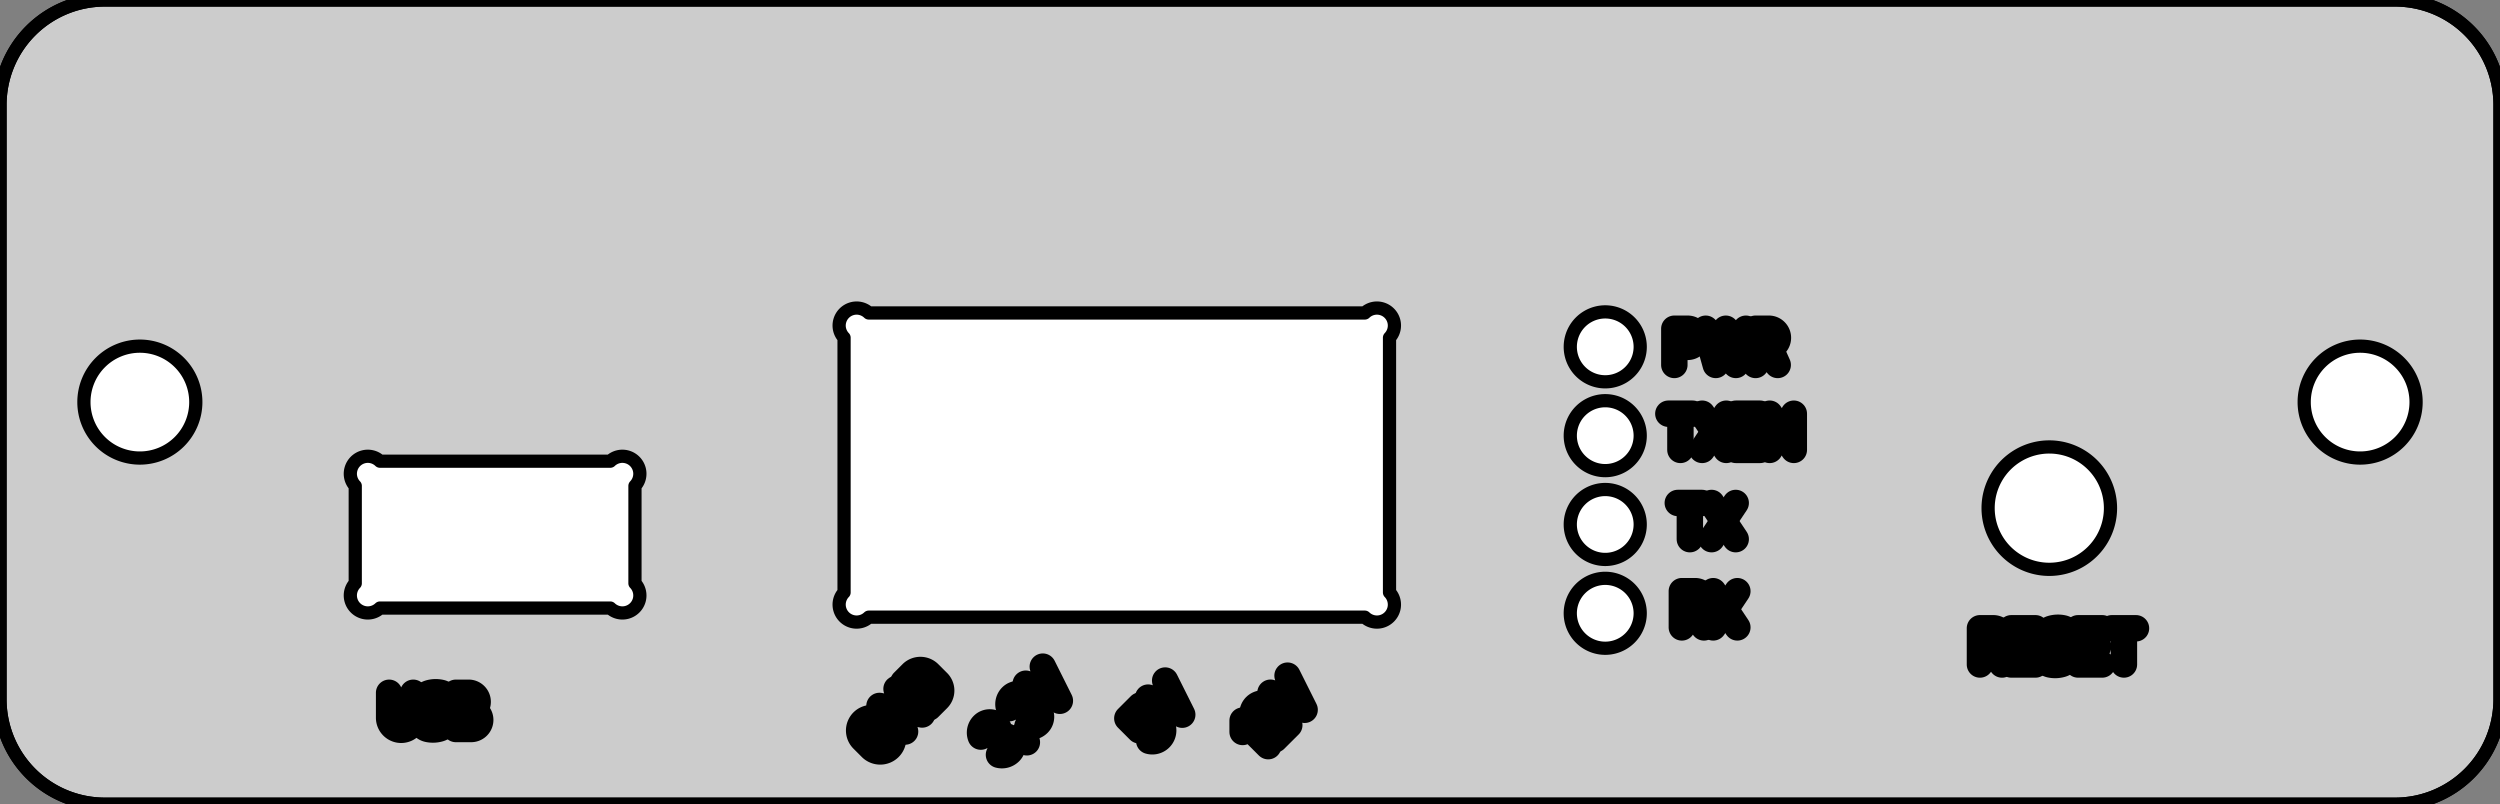 <?xml version="1.0" standalone="no"?>
<!DOCTYPE svg PUBLIC "-//W3C//DTD SVG 1.1//EN" 
  "http://www.w3.org/Graphics/SVG/1.1/DTD/svg11.dtd">
<svg width="71.500mm" height="23.000mm" version="1.1"
     viewBox="0 0 71.500 23.000"
     xmlns="http://www.w3.org/2000/svg"  xmlns:xlink="http://www.w3.org/1999/xlink" 
     xmlns:fpd="http://www.schaeffer-ag.de">
  <rect x="0" y="0" width="71.500" height="23.000" fill="#808080" stroke="none"/>
  <desc>Diese Zeichnung wurde mit dem Frontplatten Desinger durch den Export der Datei '1_Main.fpd' erzeugt.</desc>
  <defs>
    <pattern id="revside-fill" x="1" y="1" width="1.5" height="1.5" patternUnits="userSpaceOnUse">
      <line x1="0" y1="0" x2="1" y2="1" style="stroke-width:0.2; stroke:black; stroke-dasharray:none;" />
      <line x1="0" y1="1" x2="1" y2="0" style="stroke-width:0.2; stroke:black; stroke-dasharray:none;" />
    </pattern>
    <pattern id="revside-fill-silver" x="1" y="1" width="1.5" height="1.5" patternUnits="userSpaceOnUse">
      <line x1="0" y1="0" x2="1.5" y2="1.5" style="stroke-width:0.2; stroke:#e0e0e0; stroke-dasharray:none;" />
      <line x1="0" y1="1.5" x2="1.5" y2="0" style="stroke-width:0.2; stroke:#e0e0e0; stroke-dasharray:none;" />
    </pattern>
  </defs>
<g transform="scale(1,-1) translate(0, -23.000)" 
   fill-rule="evenodd"
   style="stroke-linecap:round; stroke-linejoin:round; stroke-opacity:1.0; stroke-opacity:1.0;">
<path d="
M68.500 23.000
A3.000,3.000 0 0,0 71.500,20.000
L71.500 3.000
A3.000,3.000 0 0,0 68.500,0.000
L3.000 0.000
A3.000,3.000 0 0,0 0.000,3.000
L0.000 20.000
A3.000,3.000 0 0,0 3.000,23.000
L68.500 23.000
" 
fill="#cccccc" vector-effect="non-scaling-stroke" stroke="#000000" stroke-width="0.100mm" />
<path d="
M11.129 3.186
L11.129 2.473
A0.345,0.345 0 0,1 11.819,2.473
L11.819 3.186
" 
fill="none" vector-effect="non-scaling-stroke" stroke="#000000" stroke-width="0.200mm" fpd:engraving_ral_9005="1" />
<path d="
M12.762 3.083
A0.273,0.273 0 0,1 12.601,3.186
A0.650,0.650 0 0,1 12.279,3.175
A0.307,0.307 0 0,1 12.118,3.059
A0.210,0.210 0 0,1 12.221,2.738
L12.624 2.599
A0.210,0.210 0 0,0 12.727,2.278
A0.307,0.307 0 0,0 12.566,2.163
A0.650,0.650 0 0,0 12.244,2.151
A0.273,0.273 0 0,0 12.083,2.255
" 
fill="none" vector-effect="non-scaling-stroke" stroke="#000000" stroke-width="0.200mm" fpd:engraving_ral_9005="1" />
<path d="
M13.418 2.669
A0.259,0.259 0 0,1 13.418,3.186
L13.038 3.186
L13.038 2.151
L13.475 2.151
A0.259,0.259 0 0,1 13.475,2.669
L13.038 2.669
" 
fill="none" vector-effect="non-scaling-stroke" stroke="#000000" stroke-width="0.200mm" fpd:engraving_ral_9005="1" />
<path d="
M25.145 2.070
L25.324 2.249
L25.445 2.127
A0.368,0.368 0 0,0 24.925,1.607
L24.681 1.851
A0.355,0.355 0 0,0 25.006,2.453
" 
fill="none" vector-effect="non-scaling-stroke" stroke="#000000" stroke-width="0.200mm" fpd:engraving_ral_9005="1" />
<path d="
M25.885 2.078
L25.153 2.810
L26.373 2.566
L25.641 3.298
" 
fill="none" vector-effect="non-scaling-stroke" stroke="#000000" stroke-width="0.200mm" fpd:engraving_ral_9005="1" />
<path d="
M25.836 3.493
L26.088 3.745
A0.347,0.347 0 0,0 26.568,3.737
L26.812 3.493
A0.333,0.333 0 0,0 26.820,3.014
L26.568 2.762
L25.836 3.493
" 
fill="none" vector-effect="non-scaling-stroke" stroke="#000000" stroke-width="0.200mm" fpd:engraving_ral_9005="1" />
<path d="
M28.051 1.934
A0.302,0.302 0 0,0 28.116,2.259
A0.270,0.270 0 0,0 28.498,1.877
A0.270,0.270 0 0,0 28.880,1.495
A0.320,0.320 0 0,0 28.571,1.413
" 
fill="none" vector-effect="non-scaling-stroke" stroke="#000000" stroke-width="0.200mm" fpd:engraving_ral_9005="1" />
<path d="
M29.246 1.975
A0.405,0.405 0 0,0 29.368,1.771
" 
fill="none" vector-effect="non-scaling-stroke" stroke="#000000" stroke-width="0.200mm" fpd:engraving_ral_9005="1" />
<path d="
M28.864 2.747
A0.302,0.302 0 0,0 28.929,3.072
A0.270,0.270 0 0,0 29.311,2.690
A0.270,0.270 0 0,0 29.694,2.308
A0.320,0.320 0 0,0 29.385,2.227
" 
fill="none" vector-effect="non-scaling-stroke" stroke="#000000" stroke-width="0.200mm" fpd:engraving_ral_9005="1" />
<path d="
M29.336 3.446
L30.312 2.958
L29.824 3.934
" 
fill="none" vector-effect="non-scaling-stroke" stroke="#000000" stroke-width="0.200mm" fpd:engraving_ral_9005="1" />
<path d="
M32.608 2.821
L32.242 2.455
L32.584 2.113
A0.394,0.394 0 0,0 32.722,2.365
A0.333,0.333 0 0,0 33.267,2.113
A0.311,0.311 0 0,0 32.868,1.812
" 
fill="none" vector-effect="non-scaling-stroke" stroke="#000000" stroke-width="0.200mm" fpd:engraving_ral_9005="1" />
<path d="
M32.836 3.048
L33.812 2.560
L33.324 3.536
" 
fill="none" vector-effect="non-scaling-stroke" stroke="#000000" stroke-width="0.200mm" fpd:engraving_ral_9005="1" />
<path d="
M35.539 2.066
L35.539 2.391
L36.271 1.660
" 
fill="none" vector-effect="non-scaling-stroke" stroke="#000000" stroke-width="0.200mm" fpd:engraving_ral_9005="1" />
<path d="
M35.815 2.522
L35.824 2.611
A0.285,0.285 0 0,0 36.393,2.611
L36.466 1.855
L36.873 2.261
" 
fill="none" vector-effect="non-scaling-stroke" stroke="#000000" stroke-width="0.200mm" fpd:engraving_ral_9005="1" />
<path d="
M36.336 3.188
L37.312 2.700
L36.824 3.676
" 
fill="none" vector-effect="non-scaling-stroke" stroke="#000000" stroke-width="0.200mm" fpd:engraving_ral_9005="1" />
<path d="
M56.627 3.996
L56.627 5.031
L57.007 5.031
A0.259,0.259 0 0,0 57.007,4.513
L56.627 4.513
L57.029 4.513
L57.259 3.996
" 
fill="none" vector-effect="non-scaling-stroke" stroke="#000000" stroke-width="0.200mm" fpd:engraving_ral_9005="1" />
<path d="
M57.524 4.513
L58.099 4.513
" 
fill="none" vector-effect="non-scaling-stroke" stroke="#000000" stroke-width="0.200mm" fpd:engraving_ral_9005="1" />
<path d="
M58.214 5.031
L57.524 5.031
L57.524 3.996
L58.214 3.996
" 
fill="none" vector-effect="non-scaling-stroke" stroke="#000000" stroke-width="0.200mm" fpd:engraving_ral_9005="1" />
<path d="
M59.157 4.928
A0.273,0.273 0 0,1 58.996,5.031
A0.650,0.650 0 0,1 58.674,5.019
A0.307,0.307 0 0,1 58.513,4.904
A0.210,0.210 0 0,1 58.617,4.582
L59.019 4.444
A0.210,0.210 0 0,0 59.123,4.122
A0.307,0.307 0 0,0 58.962,4.008
A0.650,0.650 0 0,0 58.639,3.996
A0.273,0.273 0 0,0 58.478,4.099
" 
fill="none" vector-effect="non-scaling-stroke" stroke="#000000" stroke-width="0.200mm" fpd:engraving_ral_9005="1" />
<path d="
M59.433 4.513
L60.008 4.513
" 
fill="none" vector-effect="non-scaling-stroke" stroke="#000000" stroke-width="0.200mm" fpd:engraving_ral_9005="1" />
<path d="
M60.123 5.031
L59.433 5.031
L59.433 3.996
L60.123 3.996
" 
fill="none" vector-effect="non-scaling-stroke" stroke="#000000" stroke-width="0.200mm" fpd:engraving_ral_9005="1" />
<path d="
M60.399 5.031
L61.089 5.031
L60.744 5.031
L60.744 3.996
" 
fill="none" vector-effect="non-scaling-stroke" stroke="#000000" stroke-width="0.200mm" fpd:engraving_ral_9005="1" />
<path d="
M47.886 12.563
L47.886 13.598
L48.266 13.598
A0.259,0.259 0 0,0 48.266,13.080
L47.886 13.080
" 
fill="none" vector-effect="non-scaling-stroke" stroke="#000000" stroke-width="0.200mm" fpd:engraving_ral_9005="1" />
<path d="
M48.783 13.598
L49.071 12.563
L49.358 13.598
L49.646 12.563
L49.933 13.598
" 
fill="none" vector-effect="non-scaling-stroke" stroke="#000000" stroke-width="0.200mm" fpd:engraving_ral_9005="1" />
<path d="
M50.209 12.563
L50.209 13.598
L50.589 13.598
A0.259,0.259 0 0,0 50.589,13.080
L50.209 13.080
L50.611 13.080
L50.842 12.563
" 
fill="none" vector-effect="non-scaling-stroke" stroke="#000000" stroke-width="0.200mm" fpd:engraving_ral_9005="1" />
<path d="
M47.715 11.168
L48.405 11.168
L48.060 11.168
L48.060 10.133
" 
fill="none" vector-effect="non-scaling-stroke" stroke="#000000" stroke-width="0.200mm" fpd:engraving_ral_9005="1" />
<path d="
M48.681 11.168
L49.371 10.133
" 
fill="none" vector-effect="non-scaling-stroke" stroke="#000000" stroke-width="0.200mm" fpd:engraving_ral_9005="1" />
<path d="
M48.681 10.133
L49.371 11.168
" 
fill="none" vector-effect="non-scaling-stroke" stroke="#000000" stroke-width="0.200mm" fpd:engraving_ral_9005="1" />
<path d="
M49.647 10.650
L50.222 10.650
" 
fill="none" vector-effect="non-scaling-stroke" stroke="#000000" stroke-width="0.200mm" fpd:engraving_ral_9005="1" />
<path d="
M50.337 11.168
L49.647 11.168
L49.647 10.133
L50.337 10.133
" 
fill="none" vector-effect="non-scaling-stroke" stroke="#000000" stroke-width="0.200mm" fpd:engraving_ral_9005="1" />
<path d="
M50.613 10.133
L50.613 11.168
L51.303 10.133
L51.303 11.168
" 
fill="none" vector-effect="non-scaling-stroke" stroke="#000000" stroke-width="0.200mm" fpd:engraving_ral_9005="1" />
<path d="
M47.985 8.615
L48.675 8.615
L48.330 8.615
L48.330 7.580
" 
fill="none" vector-effect="non-scaling-stroke" stroke="#000000" stroke-width="0.200mm" fpd:engraving_ral_9005="1" />
<path d="
M48.951 8.615
L49.641 7.580
" 
fill="none" vector-effect="non-scaling-stroke" stroke="#000000" stroke-width="0.200mm" fpd:engraving_ral_9005="1" />
<path d="
M48.951 7.580
L49.641 8.615
" 
fill="none" vector-effect="non-scaling-stroke" stroke="#000000" stroke-width="0.200mm" fpd:engraving_ral_9005="1" />
<path d="
M48.101 5.057
L48.101 6.092
L48.480 6.092
A0.259,0.259 0 0,0 48.480,5.574
L48.101 5.574
L48.504 5.574
L48.733 5.057
" 
fill="none" vector-effect="non-scaling-stroke" stroke="#000000" stroke-width="0.200mm" fpd:engraving_ral_9005="1" />
<path d="
M48.998 6.092
L49.688 5.057
" 
fill="none" vector-effect="non-scaling-stroke" stroke="#000000" stroke-width="0.200mm" fpd:engraving_ral_9005="1" />
<path d="
M48.998 5.057
L49.688 6.092
" 
fill="none" vector-effect="non-scaling-stroke" stroke="#000000" stroke-width="0.200mm" fpd:engraving_ral_9005="1" />
<path d="
M65.900 11.500
A1.600,1.600 0 1,0 69.100,11.500
A1.600,1.600 0 1,0 65.900,11.500
" 
fill="#ffffff" vector-effect="non-scaling-stroke" stroke="#000000" stroke-width="0.100mm" />
<path d="
M2.400 11.500
A1.600,1.600 0 1,0 5.600,11.500
A1.600,1.600 0 1,0 2.400,11.500
" 
fill="#ffffff" vector-effect="non-scaling-stroke" stroke="#000000" stroke-width="0.100mm" />
<path d="
M10.160 6.317
A0.500,0.500 0 0,1 10.867,5.610
L17.453 5.610
A0.500,0.500 0 0,1 18.160,6.317
L18.160 9.103
A0.500,0.500 0 0,1 17.453,9.810
L10.867 9.810
A0.500,0.500 0 0,1 10.160,9.103
L10.160 6.317
" 
fill="#ffffff" vector-effect="non-scaling-stroke" stroke="#000000" stroke-width="0.100mm" />
<path d="
M24.140 6.056
A0.500,0.500 0 0,1 24.847,5.349
L39.033 5.349
A0.500,0.500 0 0,1 39.740,6.056
L39.740 13.342
A0.500,0.500 0 0,1 39.033,14.049
L24.847 14.049
A0.500,0.500 0 0,1 24.140,13.342
L24.140 6.056
" 
fill="#ffffff" vector-effect="non-scaling-stroke" stroke="#000000" stroke-width="0.100mm" />
<path d="
M56.860 8.467
A1.750,1.750 0 1,0 60.360,8.467
A1.750,1.750 0 1,0 56.860,8.467
" 
fill="#ffffff" vector-effect="non-scaling-stroke" stroke="#000000" stroke-width="0.100mm" />
<path d="
M44.910 13.080
A1.000,1.000 0 1,0 46.910,13.080
A1.000,1.000 0 1,0 44.910,13.080
" 
fill="#ffffff" vector-effect="non-scaling-stroke" stroke="#000000" stroke-width="0.100mm" />
<path d="
M44.910 10.540
A1.000,1.000 0 1,0 46.910,10.540
A1.000,1.000 0 1,0 44.910,10.540
" 
fill="#ffffff" vector-effect="non-scaling-stroke" stroke="#000000" stroke-width="0.100mm" />
<path d="
M44.910 8.000
A1.000,1.000 0 1,0 46.910,8.000
A1.000,1.000 0 1,0 44.910,8.000
" 
fill="#ffffff" vector-effect="non-scaling-stroke" stroke="#000000" stroke-width="0.100mm" />
<path d="
M44.910 5.460
A1.000,1.000 0 1,0 46.910,5.460
A1.000,1.000 0 1,0 44.910,5.460
" 
fill="#ffffff" vector-effect="non-scaling-stroke" stroke="#000000" stroke-width="0.100mm" />
<path d="
M68.500 23.000
A3.000,3.000 0 0,0 71.500,20.000
L71.500 3.000
A3.000,3.000 0 0,0 68.500,0.000
L3.000 0.000
A3.000,3.000 0 0,0 0.000,3.000
L0.000 20.000
A3.000,3.000 0 0,0 3.000,23.000
L68.500 23.000
" 
fill="none" vector-effect="non-scaling-stroke" stroke="#000000" stroke-width="0.100mm" />
</g>
</svg>
